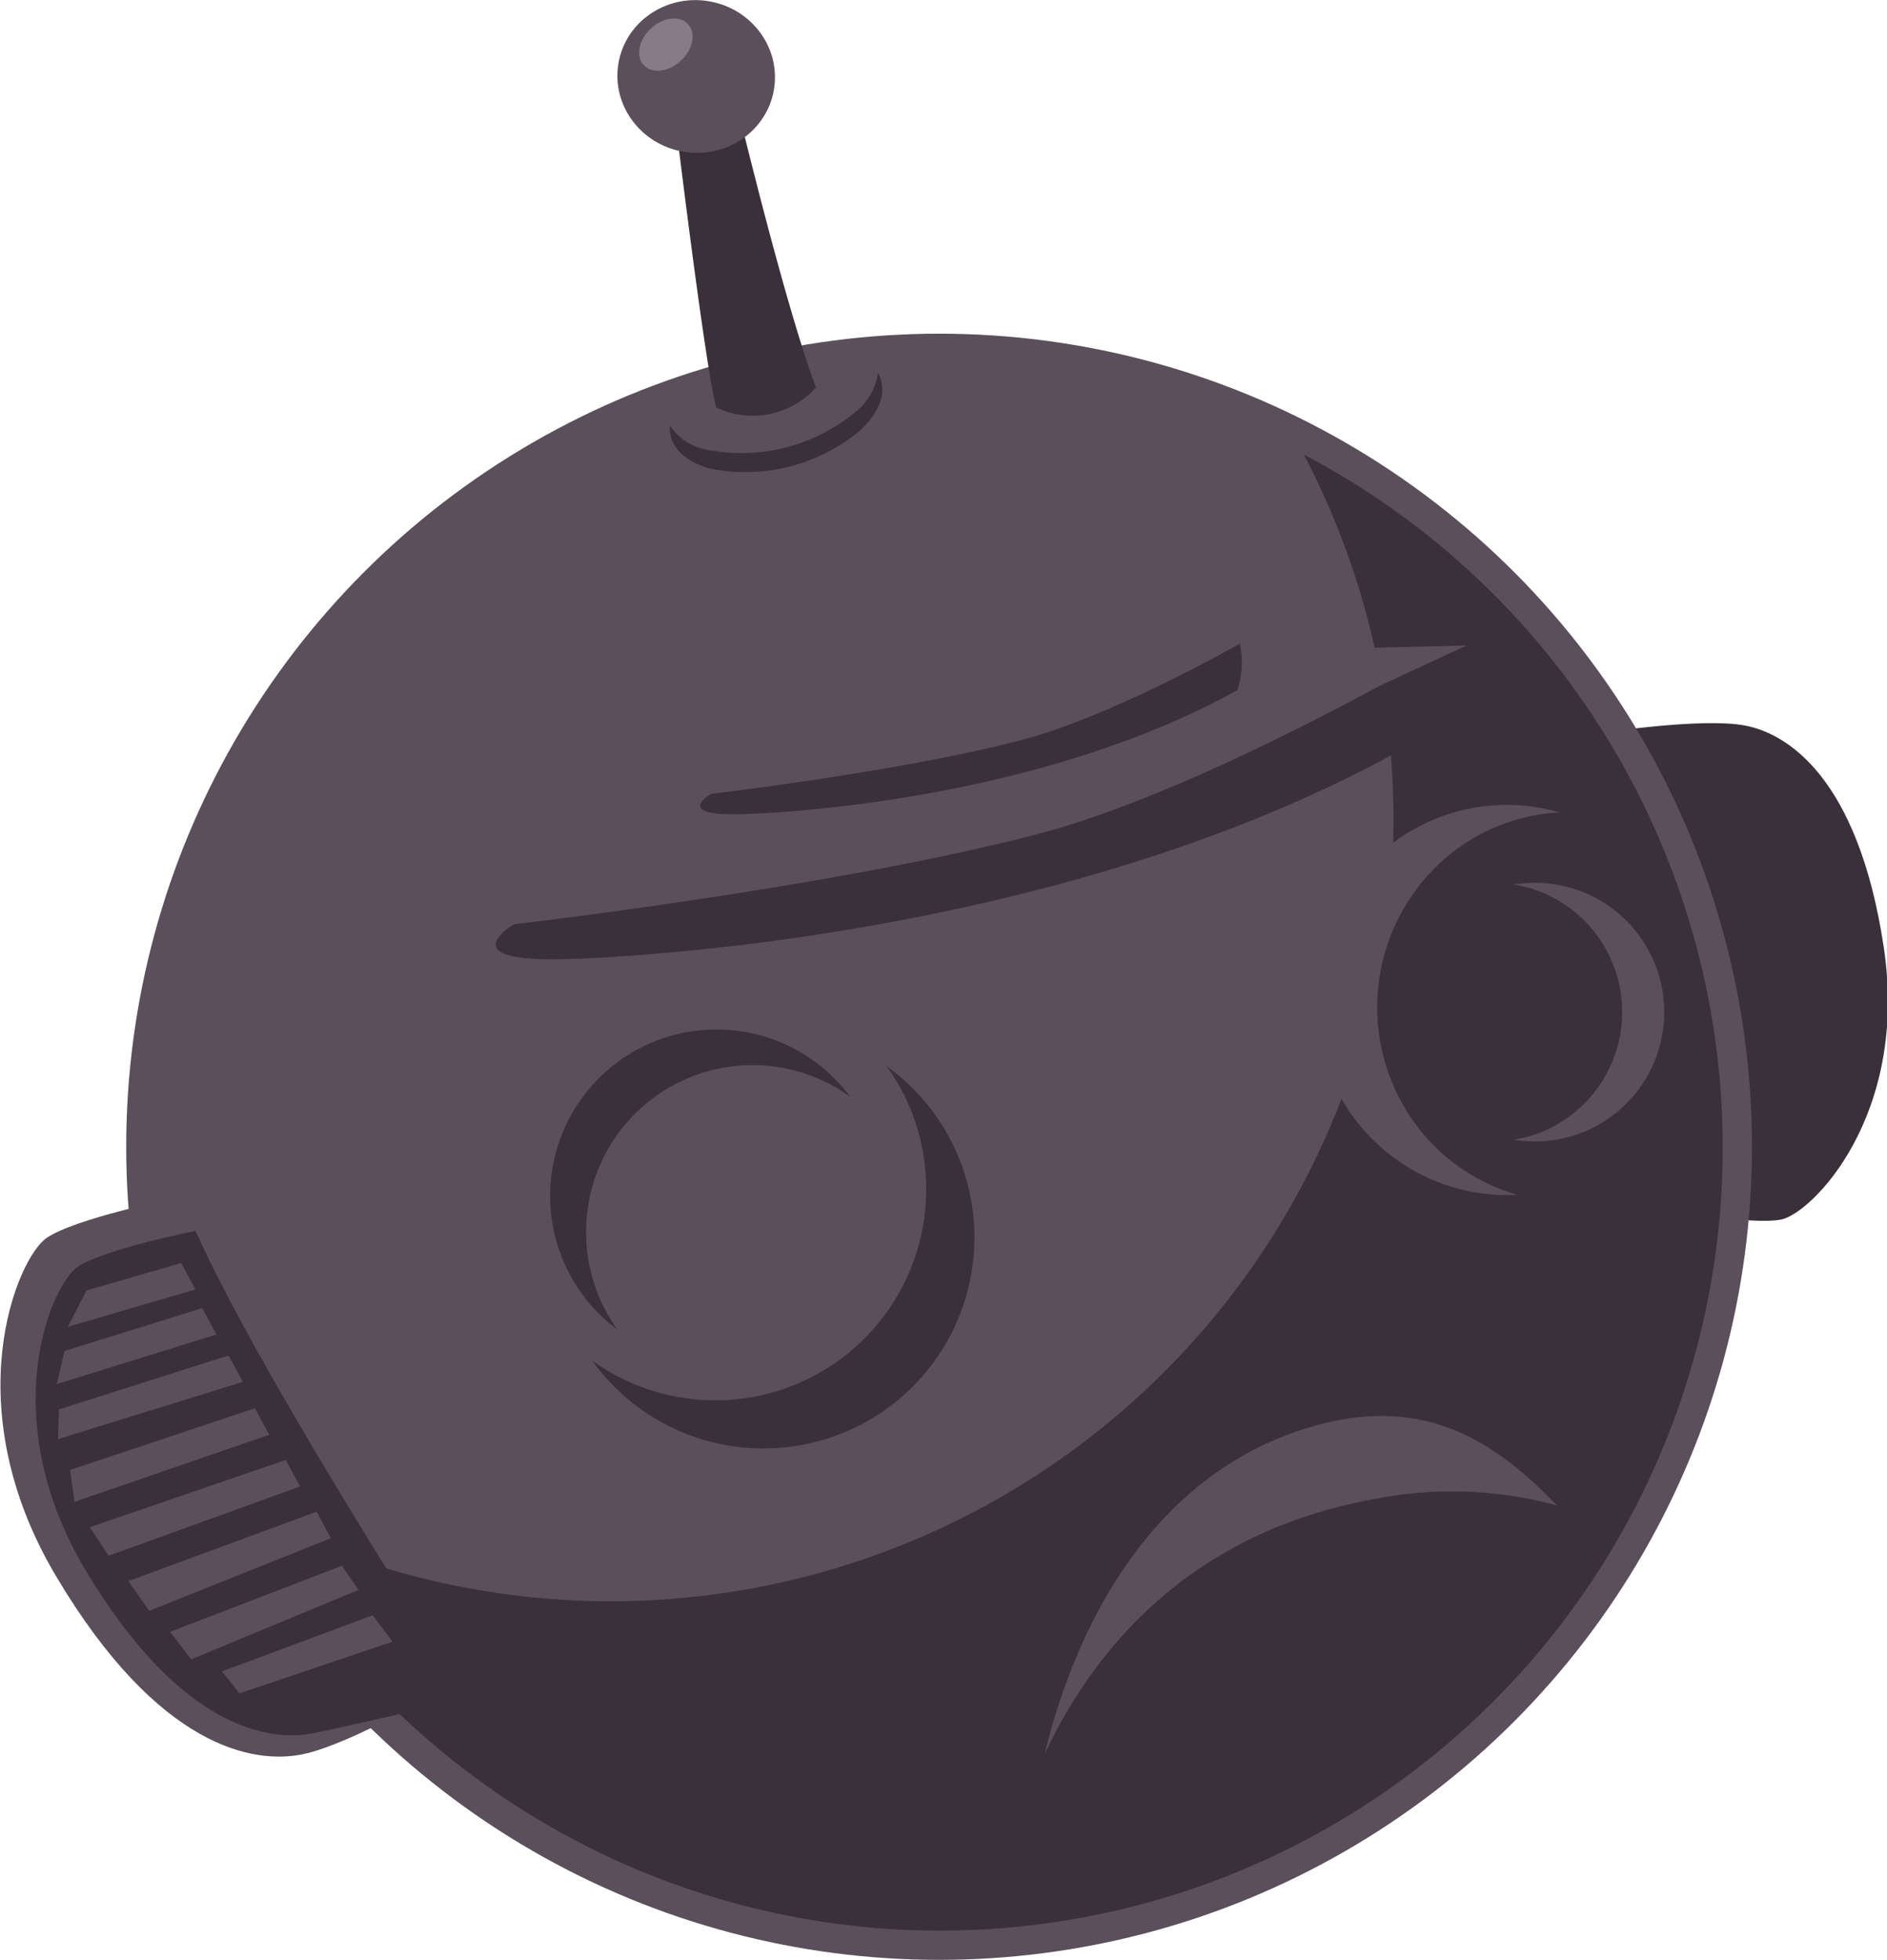 <svg xmlns="http://www.w3.org/2000/svg" viewBox="0 0 147.41 153.06"><title>small-moon</title><g id="Layer_2" data-name="Layer 2"><g id="Layer_1-2" data-name="Layer 1"><path d="M134.15,88.44s6.63,1.27,9,.8,10-8.1,8-21.31-7.52-16.64-10.84-17.27-11,.55-11,.55S133.78,75.9,134.15,88.44Z" transform="translate(-4 6)" style="fill:#3a303a"/><circle cx="73.36" cy="89.56" r="63.5" style="fill:#5b4f5b"/><path d="M105.85,29.5A61.14,61.14,0,0,1,23.3,112.05,61.14,61.14,0,1,0,105.85,29.5Z" transform="translate(-4 6)" style="fill:#3a303a"/><path d="M49.79,90.25A13,13,0,0,1,70.42,79.66,13,13,0,1,0,52.23,97.84,13,13,0,0,1,49.79,90.25Z" transform="translate(-4 6)" style="fill:#3a303a"/><path d="M127.76,65.89a10.11,10.11,0,0,1,0,14.3,10,10,0,0,1-5.5,2.82,10.1,10.1,0,1,0,0-19.93A10.05,10.05,0,0,1,127.76,65.89Z" transform="translate(-4 6)" style="fill:#5b4f5b"/><path d="M76.35,86.86a16.47,16.47,0,0,1-26.09,13.4,16.48,16.48,0,1,0,23-23A16.39,16.39,0,0,1,76.35,86.86Z" transform="translate(-4 6)" style="fill:#3a303a"/><path d="M114.86,82.16a15.39,15.39,0,0,1,2.39-21.42,14.75,14.75,0,0,1,8.6-3.29,14.81,14.81,0,0,0-13.48,2.73A15.39,15.39,0,0,0,110,81.6a14.88,14.88,0,0,0,12.53,5.71A14.93,14.93,0,0,1,114.86,82.16Z" transform="translate(-4 6)" style="fill:#5b4f5b"/><path d="M17.64,87.59s-7.72,1.54-10,3.09-7.2,13.1.77,26.47S23.8,131.8,27.66,131s11.57-5.4,11.57-5.4S23.55,101,17.64,87.59Z" transform="translate(-4 6)" style="fill:#5b4f5b"/><path d="M19.27,90.13s-7.06,1.4-9.18,2.79-6.59,11.84.71,23.91,14.12,13.23,17.65,12.53,12.14-2.76,12.14-2.76S24.69,102.2,19.27,90.13Z" transform="translate(-4 6)" style="fill:#3a303a"/><path d="M111.76,111a30.89,30.89,0,0,1,13.88.58c-5.12-5.33-10.6-8.55-18.92-6.23C95.09,108.6,88.48,119.24,85.6,131,90.26,121.08,98.6,113.25,111.76,111Z" transform="translate(-4 6)" style="fill:#5b4f5b"/><path d="M48,68.91s37.11-.63,65.4-16.32a11.68,11.68,0,0,0,.33-6.12S97.07,56,85.12,59.12c-15.77,4.15-40.95,7.06-40.95,7.06S39.07,69.12,48,68.91Z" transform="translate(-4 6)" style="fill:#3a303a"/><path d="M61.83,57.59s22-.37,38.83-9.69a6.8,6.8,0,0,0,.19-3.63s-9.88,5.64-17,7.51C74.51,54.24,59.56,56,59.56,56S56.53,57.72,61.83,57.59Z" transform="translate(-4 6)" style="fill:#3a303a"/><polygon points="107.77 53.56 114.57 50.41 106.42 50.61 107.77 53.56" style="fill:#5b4f5b"/><path d="M70.82,26.18a14,14,0,0,1-11.66,2.93,4.3,4.3,0,0,1-2.83-1.89c-.12,1.5,1,2.79,3.15,3.38a14,14,0,0,0,11.66-2.94c1.73-1.57,2.17-3.24,1.45-4.53A4.84,4.84,0,0,1,70.82,26.18Z" transform="translate(-4 6)" style="fill:#3a303a"/><path d="M56.61,2.17S59,22.11,59.94,25.82a6.65,6.65,0,0,0,7.81-1.56c-2.54-6.65-6.65-24-6.65-24Z" transform="translate(-4 6)" style="fill:#3a303a"/><ellipse cx="58.38" cy="-0.03" rx="5.96" ry="6.16" transform="translate(44.91 63.58) rotate(-80.63)" style="fill:#5b4f5b"/><ellipse cx="56.02" cy="-2.52" rx="2.36" ry="1.72" transform="translate(12.59 43.36) rotate(-42.75)" style="fill:#867b87"/><polygon points="14.15 98.64 6.76 100.78 5.3 103.62 15.27 100.7 14.15 98.64" style="fill:#5b4f5b"/><polygon points="15.79 102.16 5.04 105.51 4.44 108.09 16.91 104.22 15.79 102.16" style="fill:#5b4f5b"/><polygon points="17.85 105.86 4.61 110.07 4.53 112.39 18.97 107.92 17.85 105.86" style="fill:#5b4f5b"/><polygon points="19.91 109.98 5.47 114.8 5.82 117.29 21.03 112.05 19.91 109.98" style="fill:#5b4f5b"/><polygon points="22.32 114.02 7.02 119.27 8.48 121.5 23.44 116.09 22.32 114.02" style="fill:#5b4f5b"/><polygon points="24.73 118.06 10.03 123.48 11.66 125.8 25.85 120.13 24.73 118.06" style="fill:#5b4f5b"/><polygon points="26.71 122.28 13.29 127.44 14.93 129.59 28 124.17 26.71 122.28" style="fill:#5b4f5b"/><polygon points="29.11 126.15 17.34 130.53 18.71 132.25 30.66 128.21 29.11 126.15" style="fill:#5b4f5b"/></g></g></svg>